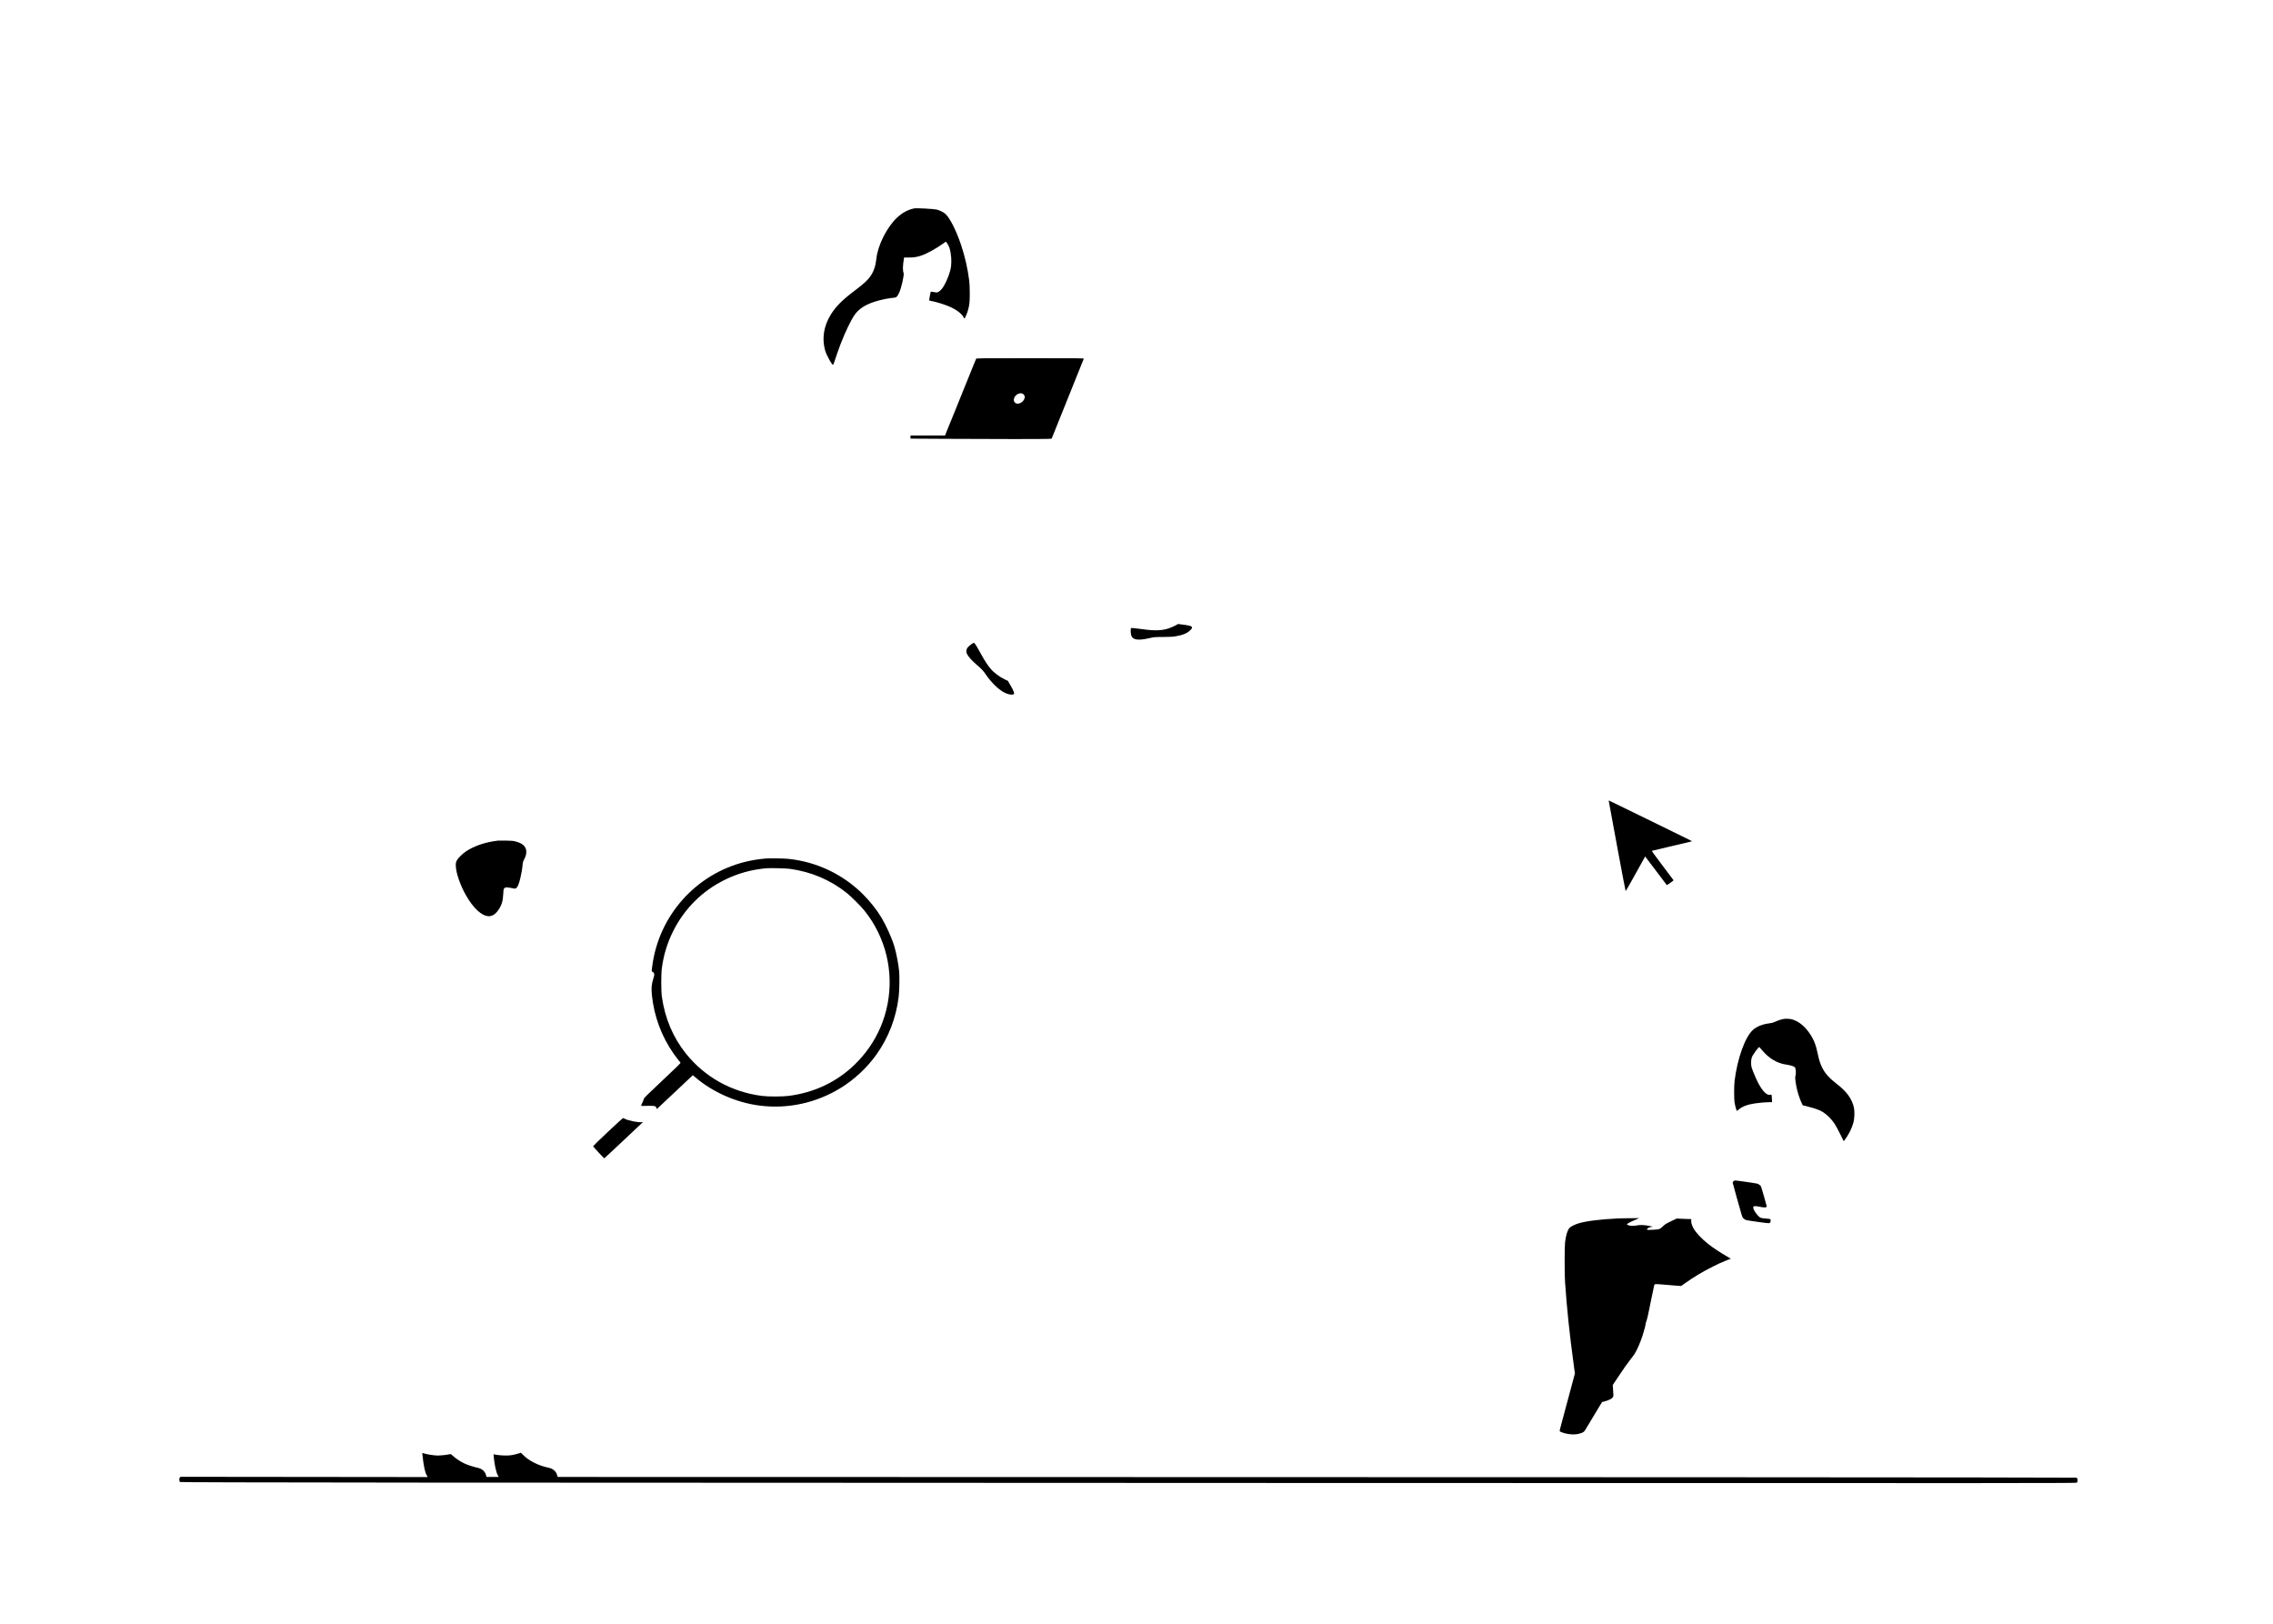 <?xml version="1.0" standalone="no"?>
<!DOCTYPE svg PUBLIC "-//W3C//DTD SVG 20010904//EN"
 "http://www.w3.org/TR/2001/REC-SVG-20010904/DTD/svg10.dtd">
<svg version="1.0" xmlns="http://www.w3.org/2000/svg"
 width="7000pt" height="5000pt" viewBox="0 0 7000 5000"
 preserveAspectRatio="xMidYMid meet">

<g transform="translate(0,5000) scale(0.1,-0.1)"
fill="#000000" stroke="none">
<path d="M28160 43584 c-194 -38 -371 -132 -535 -286 -309 -289 -592 -850
-635 -1258 -24 -226 -79 -391 -182 -543 -82 -121 -210 -239 -483 -444 -391
-294 -588 -492 -745 -749 -213 -349 -272 -726 -170 -1094 40 -144 224 -472
249 -444 5 5 16 34 26 64 44 138 168 494 190 545 7 17 28 68 46 115 109 284
279 636 378 787 149 227 386 371 776 473 161 42 319 70 470 84 62 6 90 35 146
153 65 135 158 545 137 602 -31 84 -29 211 8 444 l6 37 128 0 c167 0 261 14
390 56 181 60 455 210 692 379 l78 55 30 -42 c77 -105 111 -217 131 -428 19
-208 -1 -369 -72 -562 -108 -294 -220 -473 -327 -520 -40 -18 -46 -18 -133 -2
-49 9 -92 14 -95 11 -8 -8 -53 -260 -48 -268 2 -4 23 -10 47 -14 153 -24 482
-128 632 -200 181 -87 323 -199 376 -299 13 -25 27 -46 30 -46 14 0 91 183
113 270 44 170 51 240 51 515 -1 190 -6 298 -19 400 -46 361 -130 727 -247
1078 -141 425 -333 810 -473 950 -54 54 -175 116 -276 143 -81 21 -622 51
-690 38z"/>
<path d="M30061 38952 c-5 -10 -42 -98 -81 -197 -39 -99 -78 -193 -85 -210 -7
-16 -46 -111 -85 -210 -40 -99 -110 -272 -156 -385 -45 -113 -151 -374 -234
-580 -145 -360 -202 -498 -239 -585 -10 -22 -31 -75 -47 -117 l-29 -78 -532 0
-533 0 0 -48 0 -49 1097 -6 c1392 -9 3009 -9 3145 -1 l105 7 491 1221 c270
672 494 1229 498 1239 6 16 -77 17 -1650 17 -1575 0 -1656 -1 -1665 -18z
m1438 -1077 c27 -13 61 -68 61 -97 0 -37 -25 -94 -58 -130 -115 -127 -292 -93
-279 54 11 126 172 227 276 173z"/>
<path d="M36264 30778 c-10 -16 -186 -99 -272 -128 -208 -69 -450 -77 -802
-25 -96 14 -216 28 -267 32 l-92 6 -7 -38 c-9 -48 2 -167 20 -208 53 -126 222
-145 566 -65 133 31 139 32 410 33 202 2 301 6 375 19 222 37 362 93 456 185
109 105 78 136 -176 171 -202 28 -205 28 -211 18z"/>
<path d="M29899 30151 c-103 -80 -131 -118 -137 -186 -4 -45 0 -65 22 -108 37
-76 138 -190 263 -299 189 -163 234 -210 314 -330 168 -246 391 -463 569 -553
111 -56 210 -77 278 -59 49 13 19 102 -105 309 l-65 110 -86 40 c-165 77 -340
207 -447 334 -80 93 -189 261 -285 436 -146 266 -200 353 -226 358 -16 3 -43
-12 -95 -52z"/>
<path d="M49547 25318 c4 -18 119 -645 257 -1394 138 -749 255 -1362 260
-1364 6 -1 142 239 305 534 162 295 295 535 296 533 8 -11 660 -874 666 -881
6 -7 209 137 209 148 0 2 -153 206 -340 452 -281 371 -337 450 -322 456 9 4
283 69 607 144 325 75 599 140 610 144 15 6 -5 19 -95 62 -63 31 -639 312
-1279 627 -640 314 -1167 571 -1172 571 -5 0 -6 -15 -2 -32z"/>
<path d="M15330 24114 c-376 -45 -718 -159 -970 -324 -119 -78 -256 -215 -296
-296 -25 -52 -28 -68 -27 -149 4 -222 134 -601 317 -921 228 -398 488 -635
701 -637 106 -2 209 66 297 197 97 142 137 274 146 483 7 149 8 154 35 180 25
25 34 28 90 26 34 -1 102 -11 150 -22 97 -23 108 -21 150 29 63 75 147 415
173 706 6 63 14 92 45 149 53 99 72 174 67 256 -11 148 -120 245 -339 300 -70
17 -120 22 -294 24 -115 2 -226 1 -245 -1z"/>
<path d="M23570 23563 c-229 -21 -419 -53 -610 -99 -1529 -374 -2674 -1657
-2874 -3222 -21 -160 -21 -159 9 -166 28 -7 55 -52 55 -90 0 -14 -13 -67 -29
-118 -56 -179 -67 -299 -45 -508 66 -652 295 -1269 667 -1803 55 -78 167 -224
213 -278 12 -13 -55 -80 -555 -550 -518 -487 -569 -537 -575 -572 -3 -21 -24
-74 -47 -118 -22 -44 -37 -84 -34 -89 3 -5 67 -7 153 -3 146 6 266 -1 290 -16
8 -4 19 -25 26 -46 l13 -37 529 497 c291 274 541 509 555 522 l26 24 77 -65
c544 -463 1259 -777 1978 -870 870 -113 1759 82 2516 554 416 258 805 625
1089 1026 368 519 600 1123 678 1764 23 183 31 620 16 789 -20 215 -87 562
-148 766 -77 259 -246 637 -402 896 -135 226 -339 484 -547 694 -627 631
-1438 1018 -2322 1109 -137 14 -588 20 -702 9z m755 -317 c657 -91 1244 -340
1750 -742 136 -108 445 -416 546 -544 178 -225 297 -413 419 -661 450 -917
477 -1992 75 -2933 -182 -427 -460 -827 -801 -1155 -553 -532 -1242 -857
-2029 -957 -191 -25 -623 -25 -815 -1 -937 118 -1766 579 -2347 1305 -398 499
-647 1087 -740 1752 -25 182 -25 691 0 880 55 407 161 756 337 1115 346 704
903 1262 1605 1605 405 199 813 311 1275 354 113 10 610 -2 725 -18z"/>
<path d="M54930 18623 c-70 -12 -183 -48 -255 -83 -63 -30 -101 -41 -175 -50
-214 -25 -402 -100 -517 -205 -242 -219 -480 -883 -565 -1575 -17 -141 -17
-562 0 -660 17 -96 40 -186 58 -228 l14 -33 60 49 c119 96 276 154 505 186
160 23 317 36 424 36 l94 0 -5 109 c-3 60 -8 114 -12 119 -4 7 -17 7 -38 1
-118 -33 -280 150 -439 501 -67 146 -133 319 -143 373 -15 83 -9 219 14 279
29 79 209 325 230 316 4 -2 41 -43 82 -93 211 -255 469 -410 743 -446 103 -13
233 -51 264 -77 38 -31 50 -209 20 -289 -11 -29 6 -176 37 -333 28 -143 94
-346 151 -470 l40 -85 99 -24 c118 -28 288 -79 387 -117 174 -65 365 -232 502
-439 29 -44 103 -181 164 -303 l112 -224 18 24 c125 163 227 361 277 543 35
125 44 335 20 455 -56 275 -221 506 -531 743 -227 174 -360 322 -449 501 -60
121 -96 235 -141 445 -41 195 -77 306 -140 431 -170 337 -431 572 -689 619
-58 11 -165 13 -216 4z"/>
<path d="M18718 15143 c-249 -234 -453 -432 -453 -439 0 -15 336 -375 347
-372 4 2 249 230 544 508 295 278 561 529 592 558 l57 53 -42 -6 c-96 -15
-405 45 -511 99 -28 14 -58 26 -67 26 -8 0 -218 -192 -467 -427z"/>
<path d="M53385 13625 c-14 -13 -25 -32 -25 -41 0 -16 216 -791 276 -990 19
-66 31 -88 63 -117 21 -19 54 -39 72 -45 54 -18 680 -104 705 -98 12 3 30 13
38 22 16 16 22 80 8 100 -4 7 -62 16 -145 22 -158 11 -180 21 -260 114 -93
109 -144 220 -116 254 16 20 86 17 193 -6 89 -20 162 -24 202 -12 20 7 19 16
-66 312 -47 168 -92 315 -98 327 -15 28 -70 70 -108 83 -33 11 -641 100 -686
100 -17 0 -39 -10 -53 -25z"/>
<path d="M49800 12479 c-530 -25 -966 -81 -1202 -155 -108 -34 -231 -98 -265
-138 -64 -76 -106 -213 -135 -441 -17 -133 -17 -984 0 -1230 56 -814 139
-1600 268 -2549 l35 -259 -20 -76 c-11 -42 -34 -128 -51 -191 -69 -257 -92
-342 -130 -485 -22 -82 -50 -184 -61 -225 -19 -69 -45 -163 -53 -200 -2 -8
-11 -42 -20 -75 -9 -33 -19 -71 -22 -85 -3 -14 -14 -54 -25 -89 -10 -35 -21
-76 -24 -91 -3 -15 -13 -56 -24 -91 -10 -35 -22 -77 -25 -94 -18 -86 -19 -80
21 -97 165 -73 399 -98 549 -60 126 32 165 54 201 115 74 126 374 623 444 738
l78 126 84 22 c81 21 185 66 218 93 8 7 23 25 33 40 16 24 16 40 5 197 l-12
172 35 52 c20 29 81 121 137 206 178 268 269 397 386 546 100 127 129 172 184
282 82 164 173 405 217 575 8 34 22 80 29 103 8 23 17 63 19 89 3 26 15 74 26
105 28 74 63 229 154 687 41 209 81 398 88 420 12 36 16 39 52 42 22 2 117 -4
210 -12 94 -9 261 -23 370 -31 l199 -15 96 68 c301 214 546 362 881 530 195
97 224 111 375 172 44 18 94 39 112 46 17 8 38 14 47 14 36 0 10 21 -106 85
-158 87 -434 269 -568 376 -214 169 -401 372 -471 511 -38 75 -63 171 -56 220
l5 38 -46 1 c-26 0 -128 4 -227 8 l-180 9 -175 -85 c-153 -73 -183 -92 -240
-147 -67 -66 -103 -89 -156 -100 -52 -11 -328 -24 -337 -16 -30 27 65 89 138
90 61 1 24 15 -86 34 -167 28 -263 31 -373 11 -104 -19 -189 -17 -261 7 -22 7
-40 19 -40 27 0 19 101 73 255 138 l125 53 -255 -2 c-140 0 -334 -5 -430 -9z"/>
<path d="M15964 5242 c-169 -50 -244 -62 -389 -62 -122 0 -302 18 -359 36 -18
6 -18 2 -12 -67 23 -246 76 -487 126 -576 l30 -53 -188 0 -189 0 -16 59 c-33
118 -126 197 -266 226 -120 25 -297 83 -400 131 -117 55 -265 152 -352 232
-64 60 -66 61 -105 51 -80 -18 -268 -39 -357 -39 -126 0 -335 34 -468 75 -12
4 -15 -1 -13 -22 40 -375 77 -558 136 -662 l30 -54 -3807 4 -3807 4 -20 -25
c-16 -20 -19 -35 -15 -74 3 -30 11 -54 21 -61 22 -17 7651 -23 35899 -31
21569 -6 22498 -6 22517 11 15 14 20 31 20 69 0 56 -5 68 -36 84 -19 10
-17616 19 -40400 21 l-6371 1 -16 59 c-33 118 -126 197 -266 226 -306 64 -591
206 -772 385 l-77 75 -78 -23z"/>
</g>
</svg>
